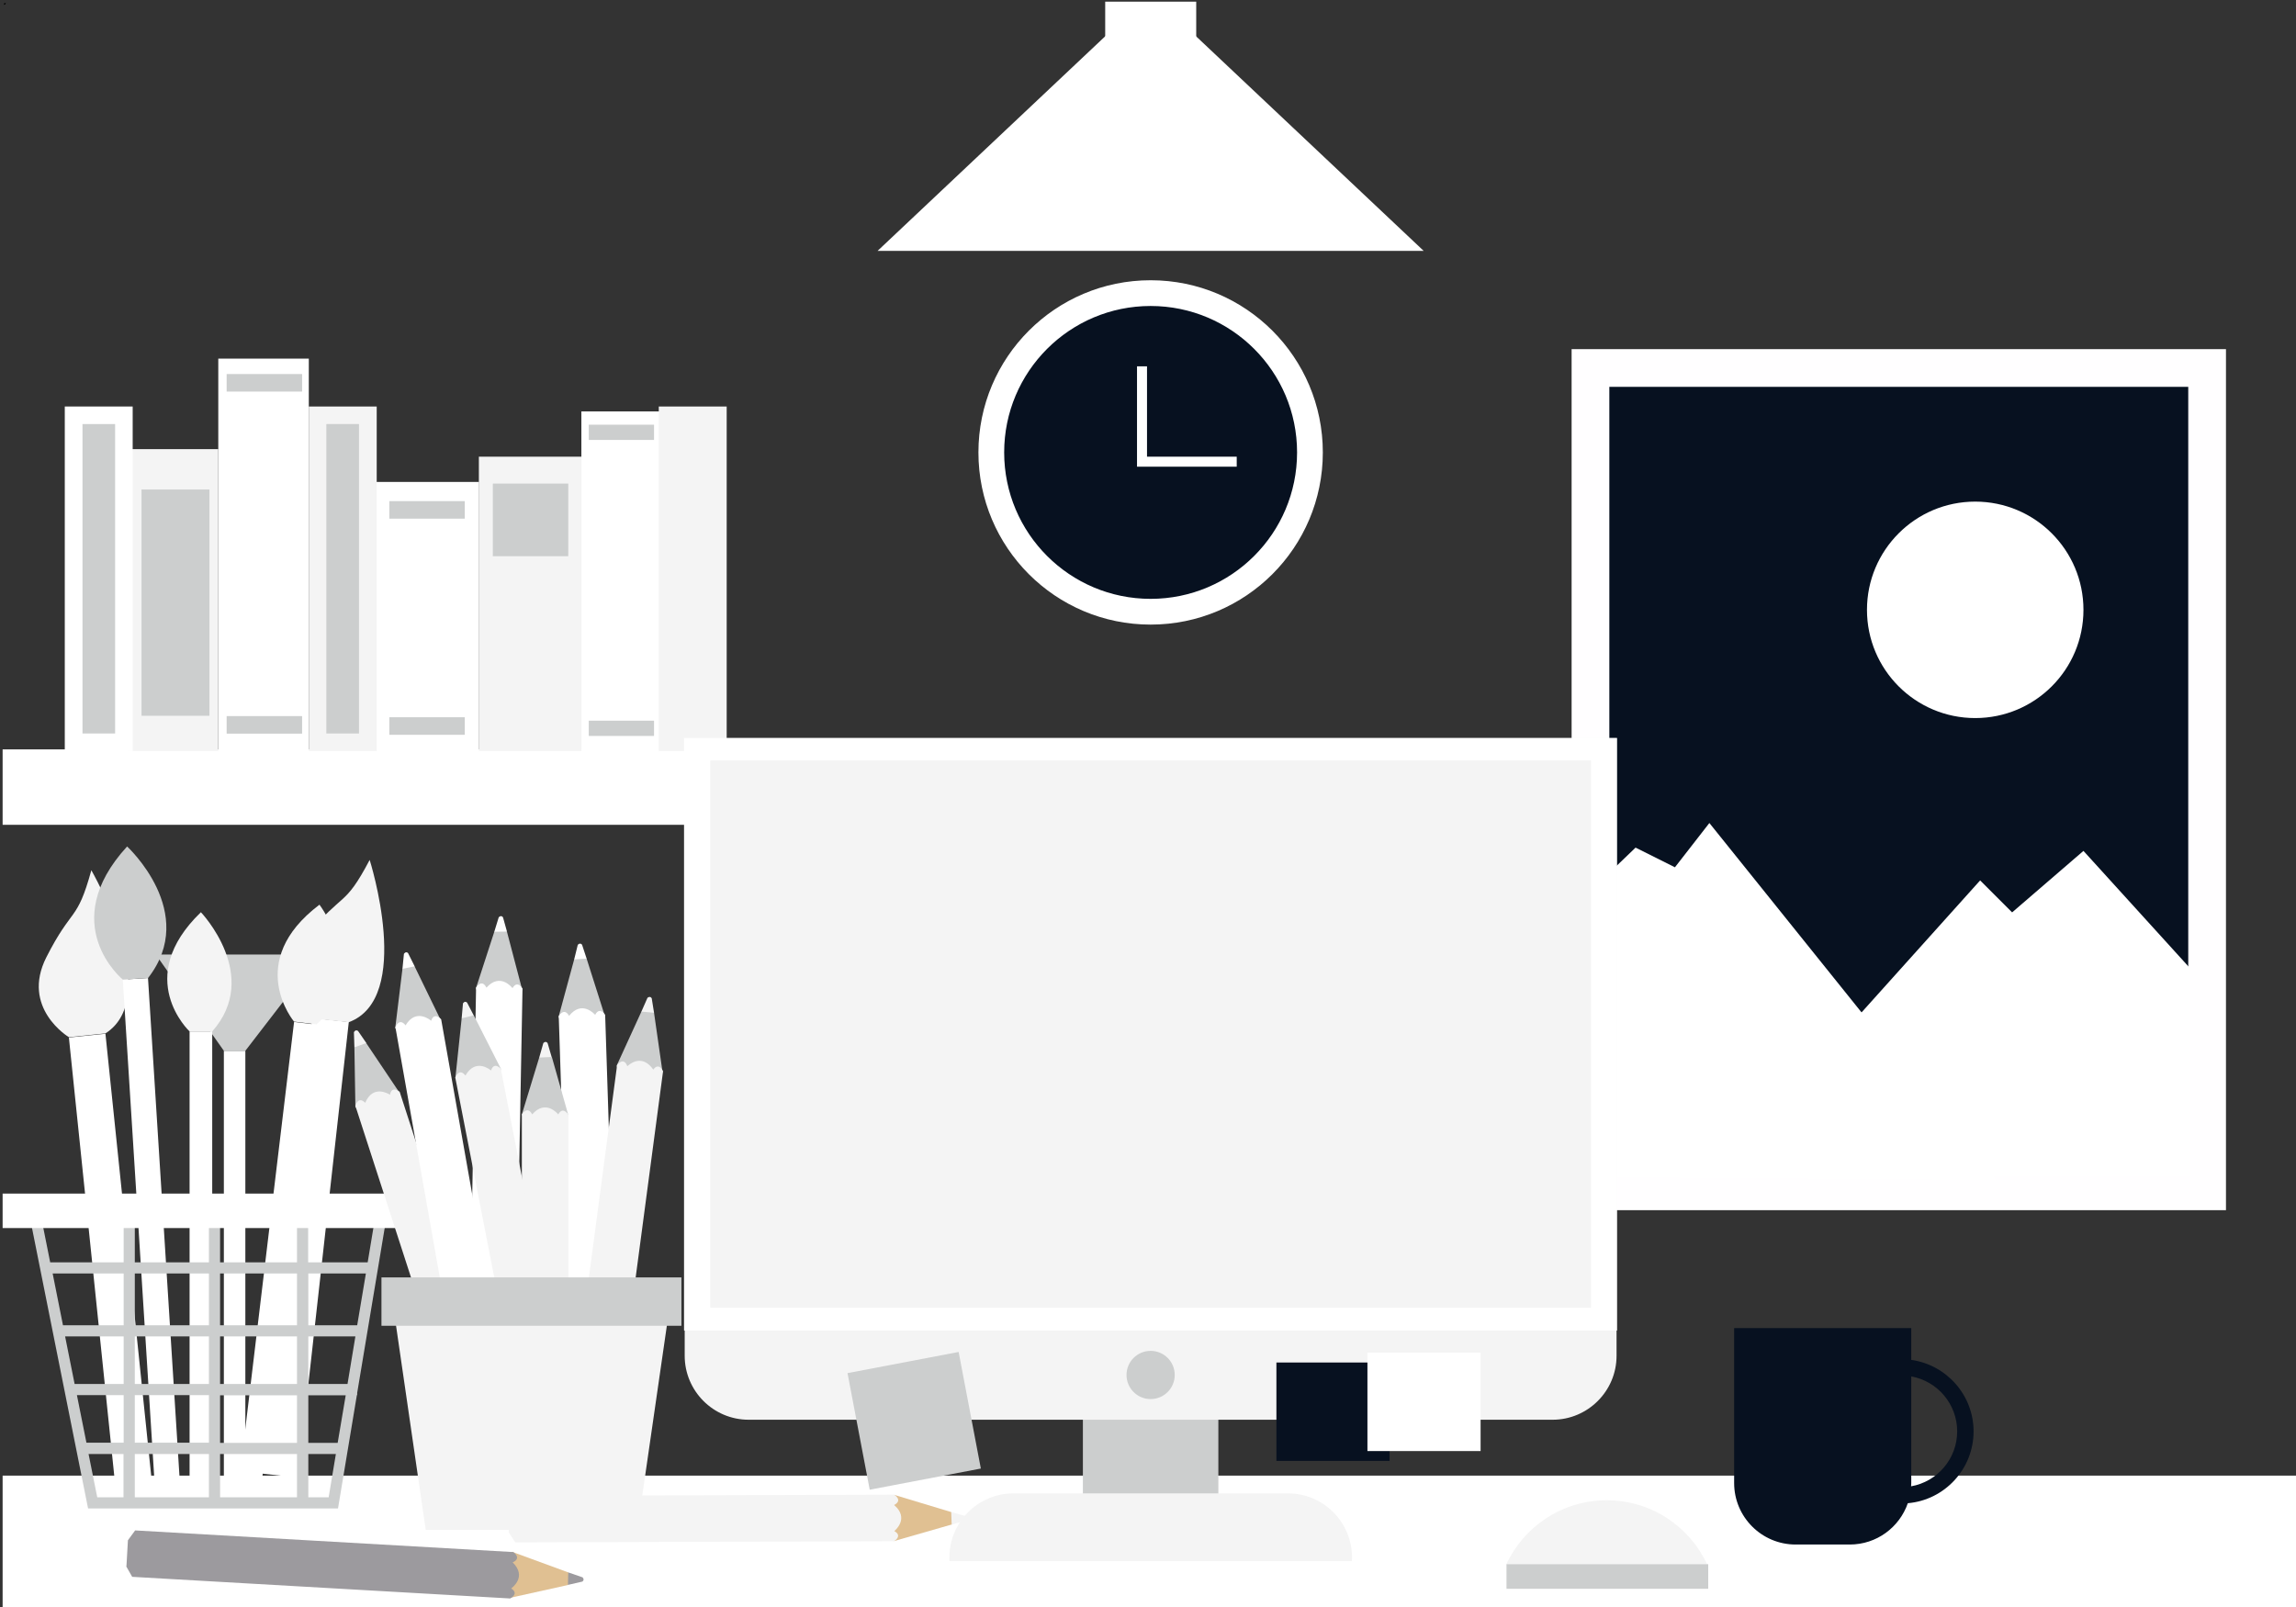 <?xml version="1.0" encoding="utf-8"?>
<!-- Generator: Adobe Illustrator 24.0.2, SVG Export Plug-In . SVG Version: 6.00 Build 0)  -->
<svg version="1.1" id="Layer_1" xmlns="http://www.w3.org/2000/svg" xmlns:xlink="http://www.w3.org/1999/xlink" x="0px" y="0px"
	 viewBox="0 0 1400 980" style="enable-background:new 0 0 1400 980;" xml:space="preserve">
<rect x="0" y="0" width="1400" height="980" fill="#333333" stroke="none"/>
<style type="text/css">
	.st0{fill:#071120;}
	.st1{clip-path:url(#SVGID_2_);}
	.st2{fill:#FFFFFF;}
	.st3{fill:#F4F4F4;}
	.st4{fill:#CCCECE;}
	.st5{clip-path:url(#SVGID_4_);}
	.st6{fill:#FFFEFF;}
	.st7{clip-path:url(#SVGID_6_);fill:#FFFFFF;}
	.st8{clip-path:url(#SVGID_8_);}
	.st9{clip-path:url(#SVGID_10_);fill:#CCCECE;}
	.st10{clip-path:url(#SVGID_12_);}
	.st11{clip-path:url(#SVGID_14_);fill:#071120;}
	.st12{clip-path:url(#SVGID_16_);fill:#FFFFFF;}
	.st13{clip-path:url(#SVGID_18_);fill:#CCCECE;}
	.st14{clip-path:url(#SVGID_20_);}
	.st15{clip-path:url(#SVGID_22_);fill:#071120;}
	.st16{clip-path:url(#SVGID_24_);}
	.st17{clip-path:url(#SVGID_26_);}
	.st18{clip-path:url(#SVGID_28_);}
	.st19{fill:#9C9A9E;}
	.st20{fill:#E0C092;}
	.st21{clip-path:url(#SVGID_30_);}
	.st22{clip-path:url(#SVGID_35_);}
	.st23{clip-path:url(#SVGID_40_);}
	.st24{clip-path:url(#SVGID_41_);}
	.st25{clip-path:url(#SVGID_42_);fill:url(#SVGID_43_);}
	.st26{display:none;}
	.st27{display:inline;}
	.st28{opacity:0.69;clip-path:url(#SVGID_45_);fill:url(#SVGID_46_);enable-background:new    ;}
</style>
<rect x="971.4" y="226.4" class="st0" width="377.4" height="504.4"/>
<circle class="st0" cx="701.6" cy="274.7" r="94.6"/>
<g>
	<g>
		<g>
			<defs>
				<rect id="SVGID_1_" x="1.6" y="1" width="1400" height="980"/>
			</defs>
			<clipPath id="SVGID_2_">
				<use xlink:href="#SVGID_1_"  style="overflow:visible;"/>
			</clipPath>
			<g class="st1">
				<rect x="-9.3" y="457" class="st2" width="501.5" height="46"/>
				<rect x="133.1" y="218.7" class="st2" width="55.2" height="239.3"/>
				<rect x="229.2" y="293.9" class="st2" width="62.9" height="164.1"/>
				<rect x="292" y="278.5" class="st3" width="62.9" height="179.5"/>
				<rect x="138.2" y="228.1" class="st4" width="46" height="10.7"/>
				<rect x="237.4" y="305.6" class="st4" width="46" height="10.7"/>
				<rect x="237.4" y="437.4" class="st4" width="46" height="10.7"/>
				<rect x="300.5" y="294.9" class="st4" width="46" height="44.3"/>
				<rect x="138.2" y="436.7" class="st4" width="46" height="10.7"/>
				<rect x="354.5" y="250.9" class="st2" width="47.8" height="207.1"/>
				<rect x="359" y="259" class="st4" width="39.8" height="9.3"/>
				<rect x="359" y="439.5" class="st4" width="39.8" height="9.3"/>
				<rect x="77.9" y="273.9" class="st3" width="55.2" height="184.1"/>
				<rect x="39.5" y="247.9" class="st2" width="41.4" height="210.1"/>
				<rect x="401.7" y="247.9" class="st3" width="41.4" height="210.1"/>
				<rect x="188.3" y="247.9" class="st3" width="41.4" height="210.1"/>
				<rect x="199" y="258.6" class="st4" width="19.9" height="188.7"/>
				<rect x="50.3" y="258.6" class="st4" width="19.9" height="188.7"/>
				<rect x="86.3" y="298.5" class="st4" width="41.4" height="138"/>
			</g>
		</g>
	</g>
	<g>
		<g>
			<defs>
				<rect id="SVGID_3_" x="1.6" y="1" width="1400" height="980"/>
			</defs>
			<clipPath id="SVGID_4_">
				<use xlink:href="#SVGID_3_"  style="overflow:visible;"/>
			</clipPath>
			<g class="st5">
				<path class="st6" d="M958.3,212.9V738h399V212.9H958.3z M1334.3,715h-353V235.9h353V715z"/>
				<polygon class="st2" points="1102.3,653.9 1207.4,536.9 1226.9,556.4 1270.4,518.9 1335.8,590.9 1335.8,717.6 1113,716.9 				
					"/>
				<circle class="st2" cx="1204.4" cy="371.9" r="66"/>
				<polygon class="st2" points="979.6,717.9 1217.2,719.6 1042.3,501.9 1021.3,528.9 997.3,516.9 982.1,531.5 				"/>
			</g>
		</g>
	</g>
	<g>
		<g>
			<defs>
				<rect id="SVGID_5_" x="1.6" y="1" width="1400" height="980"/>
			</defs>
			<clipPath id="SVGID_6_">
				<use xlink:href="#SVGID_5_"  style="overflow:visible;"/>
			</clipPath>
			<rect x="-22.8" y="899.9" class="st7" width="1491.1" height="174"/>
		</g>
	</g>
	<g>
		<g>
			<defs>
				<rect id="SVGID_7_" x="1.6" y="1" width="1400" height="980"/>
			</defs>
			<clipPath id="SVGID_8_">
				<use xlink:href="#SVGID_7_"  style="overflow:visible;"/>
			</clipPath>
			<g class="st8">
				<rect x="660.3" y="807.5" class="st4" width="82.6" height="137.6"/>
				<path class="st3" d="M946.7,865.8H456.5c-21.5,0-39-17.5-39-39V450.2h568.2v376.6C985.7,848.3,968.2,865.8,946.7,865.8z"/>
				<path class="st2" d="M417.1,450v361.4H986V450H417.1z M970.1,797.5h-537V463.7h537V797.5z"/>
				<path class="st3" d="M824.3,952H578.9v-2.2c0-21.6,17.5-39.1,39.1-39.1h167.3c21.6,0,39.1,17.5,39.1,39.1L824.3,952L824.3,952z"
					/>
			</g>
		</g>
	</g>
	<g>
		<g>
			<defs>
				<rect id="SVGID_9_" x="1.6" y="1" width="1400" height="980"/>
			</defs>
			<clipPath id="SVGID_10_">
				<use xlink:href="#SVGID_9_"  style="overflow:visible;"/>
			</clipPath>
			<circle class="st9" cx="701.6" cy="838.5" r="14.7"/>
		</g>
	</g>
	<g>
		<g>
			<defs>
				<rect id="SVGID_11_" x="1.6" y="1" width="1400" height="980"/>
			</defs>
			<clipPath id="SVGID_12_">
				<use xlink:href="#SVGID_11_"  style="overflow:visible;"/>
			</clipPath>
			<g class="st10">
				<path class="st2" d="M701.6,170.9c-58,0-105,47-105,105s47,105,105,105s105-47,105-105S759.6,170.9,701.6,170.9z M701.6,365.2
					c-49.3,0-89.3-40-89.3-89.3s40-89.3,89.3-89.3s89.3,40,89.3,89.3S750.9,365.2,701.6,365.2z"/>
				<g>
					<polygon class="st2" points="754.1,284.6 693.3,284.6 693.3,223.4 699.4,223.4 699.4,278.5 754.1,278.5 					"/>
				</g>
			</g>
		</g>
	</g>
	<g>
		<g>
			<defs>
				<rect id="SVGID_13_" x="1.6" y="1" width="1400" height="980"/>
			</defs>
			<clipPath id="SVGID_14_">
				<use xlink:href="#SVGID_13_"  style="overflow:visible;"/>
			</clipPath>
			<rect x="778.3" y="830.9" class="st11" width="69" height="60"/>
		</g>
	</g>
	<g>
		<g>
			<defs>
				<rect id="SVGID_15_" x="1.6" y="1" width="1400" height="980"/>
			</defs>
			<clipPath id="SVGID_16_">
				<use xlink:href="#SVGID_15_"  style="overflow:visible;"/>
			</clipPath>
			<rect x="833.8" y="824.9" class="st12" width="69" height="60"/>
		</g>
	</g>
	<g>
		<g>
			<defs>
				
					<rect id="SVGID_17_" x="-146.4" y="-25.7" transform="matrix(0.93 -0.367 0.367 0.93 -131.744 235.431)" width="1400" height="980"/>
			</defs>
			<clipPath id="SVGID_18_">
				<use xlink:href="#SVGID_17_"  style="overflow:visible;"/>
			</clipPath>
			
				<rect x="522.9" y="830.8" transform="matrix(0.982 -0.187 0.187 0.982 -152.067 119.311)" class="st13" width="69" height="72.4"/>
		</g>
	</g>
	<g>
		<g>
			<defs>
				<rect id="SVGID_19_" x="1.6" y="1" width="1400" height="980"/>
			</defs>
			<clipPath id="SVGID_20_">
				<use xlink:href="#SVGID_19_"  style="overflow:visible;"/>
			</clipPath>
			<g class="st14">
				<path class="st3" d="M1041,954.1c-10.7-23.1-34.1-39.2-61.3-39.2s-50.6,16.1-61.3,39.2H1041z"/>
				<rect x="918.6" y="953.9" class="st4" width="123" height="15"/>
			</g>
		</g>
	</g>
	<g>
		<g>
			<defs>
				<rect id="SVGID_21_" x="1.6" y="1" width="1400" height="980"/>
			</defs>
			<clipPath id="SVGID_22_">
				<use xlink:href="#SVGID_21_"  style="overflow:visible;"/>
			</clipPath>
			<path class="st15" d="M1203.4,872.9c0-22.2-16.6-40.6-38-43.6v-19.4h-108v94.5c0,20.7,16.8,37.5,37.5,37.5h33
				c16.4,0,30.3-10.5,35.4-25.2C1185.7,914.8,1203.4,895.9,1203.4,872.9z M1165.3,906.4c0-0.7,0.1-1.3,0.1-2v-65
				c15.9,2.8,28,16.8,28,33.5C1193.4,889.7,1181.2,903.6,1165.3,906.4z"/>
		</g>
	</g>
	<g>
		<g>
			<defs>
				<rect id="SVGID_23_" x="1.6" y="1" width="1400" height="980"/>
			</defs>
			<clipPath id="SVGID_24_">
				<use xlink:href="#SVGID_23_"  style="overflow:visible;"/>
			</clipPath>
			<g class="st16">
				<g>
					
						<rect x="56.4" y="630.6" transform="matrix(0.995 -0.103 0.103 0.995 -79.063 11.075)" class="st2" width="22.4" height="279.5"/>
					<path class="st3" d="M42,632.5c0,0-29.5-17.7-13.7-48.8s18.6-21,27.4-53c0,0,44.3,76.7,8.6,99.5L42,632.5z"/>
				</g>
				<g>
					
						<rect x="46.2" y="750" transform="matrix(0.111 -0.994 0.994 0.111 -591.235 861.278)" class="st2" width="279.5" height="22.4"/>
					<path class="st3" d="M190.3,621c0,0-25.1-23.6-3-50.6s22.6-16.5,38.1-46c0,0,26.9,84.4-12.8,99L190.3,621z"/>
				</g>
				<g>
					
						<rect x="84.7" y="596.6" transform="matrix(0.998 -6.304758e-02 6.304758e-02 0.998 -47.272 7.323)" class="st2" width="15.4" height="312.2"/>
					<path class="st4" d="M74.9,597.4c0,0-41-33.6,2.6-81.2c0,0,43.9,40.3,12.8,80.2L74.9,597.4z"/>
				</g>
				<g>
					<rect x="136.5" y="640.8" class="st2" width="13.1" height="274.2"/>
					<polygon class="st4" points="136.5,640.8 95,582.1 194.8,582.1 149.6,640.8 					"/>
				</g>
				<g>
					<rect x="115.6" y="629" class="st2" width="13.8" height="285.9"/>
					<path class="st3" d="M115.6,629c0,0-34.8-32.5,6.9-72.7c0,0,37,38.7,6.9,72.7H115.6z"/>
				</g>
				<g>
					
						<rect x="26.1" y="759" transform="matrix(0.119 -0.993 0.993 0.119 -611.502 842.717)" class="st2" width="285.9" height="13.8"/>
					<path class="st3" d="M179.3,623c0,0-30.7-36.4,15.5-71.3c0,0,32.2,42.8-1.8,73L179.3,623z"/>
				</g>
			</g>
		</g>
	</g>
	<g>
		<g>
			<defs>
				<rect id="SVGID_25_" x="1.6" y="1" width="1400" height="980"/>
			</defs>
			<clipPath id="SVGID_26_">
				<use xlink:href="#SVGID_25_"  style="overflow:visible;"/>
			</clipPath>
			<g class="st17">
				<path class="st4" d="M247.2,746.3v-17.9H9.2v17.9H19l34.7,173.6h152.4l11.5-69.1h0.2v-1.4L235,746.3H247.2L247.2,746.3z
					 M46.9,850.8h28.5v29H52.7L46.9,850.8z M127.4,746.3v23.5H82.2v-23.5H127.4z M127.4,776.6v31.6H82.2v-31.6H127.4z M127.4,815v29
					H82.2v-29H127.4z M75.4,808.2h-37l-6.3-31.6h43.3V808.2z M75.4,815v29H45.5l-5.8-29H75.4z M82.2,850.8h45.2v29H82.2V850.8z
					 M127.4,886.7v26.4H82.2v-26.4H127.4z M134.2,886.7h46.9v26.4h-46.9L134.2,886.7L134.2,886.7z M134.2,879.9v-29h46.9v29H134.2z
					 M134.2,844v-29h46.9v29H134.2z M188,815h28.7l-4.8,29H188V815z M188,808.2v-31.6h35.1l-5.3,31.6H188z M181.1,808.2h-46.9v-31.6
					h46.9V808.2z M134.2,769.8v-23.5h46.9v23.5H134.2z M75.4,746.3v23.5H30.6l-4.7-23.5H75.4z M54,886.7h21.3v26.4h-16L54,886.7z
					 M188,913.1v-26.4h16.8l-4.4,26.4H188z M205.9,879.9H188v-29h22.8L205.9,879.9z M224.2,769.8h-36.3v-23.5h40.2L224.2,769.8z"/>
				<rect x="1.6" y="727.9" class="st2" width="257.7" height="21"/>
			</g>
		</g>
	</g>
	<g>
		<g>
			<defs>
				<rect id="SVGID_27_" x="1.6" y="1" width="1400" height="980"/>
			</defs>
			<clipPath id="SVGID_28_">
				<use xlink:href="#SVGID_27_"  style="overflow:visible;"/>
			</clipPath>
			<g class="st18">
				<g>
					<path class="st3" d="M216.1,638.7l-0.3-9.2c0,0,0.8-1.9,2.5-0.8l5.1,7.4l-0.9,8.1L216.1,638.7z"/>
					<polygon class="st4" points="216.7,675 216.1,638.7 223.3,636.1 243.7,666.5 241.4,686.8 225.7,686 					"/>
					<path class="st3" d="M237.8,667.6c-0.7-0.4-10.3-6.5-15.1,4.9c-4.5-4.4-6,1.9-6,1.9L287.9,894l7.2,1.9l15-4.9
						c0,0.1,0.1,0.2,0.1,0.2l4.7-5.8l-71.2-219.6C243.7,665.9,238.9,661.7,237.8,667.6z"/>
				</g>
				<g>
					<path class="st2" d="M350.1,585.1l2.2-8.9c0,0,1.3-1.6,2.6-0.1l2.8,8.5l-3.1,7.6L350.1,585.1z"/>
					<polygon class="st4" points="340.6,620.1 350.1,585.1 357.7,584.6 368.8,619.5 361,638.4 346.1,633.2 					"/>
					<path class="st2" d="M362.9,618.9c-0.5-0.6-8.1-9.1-15.9,0.6c-3.1-5.5-6.3,0.2-6.3,0.2l7.5,230.8l6.4,3.8l15.8-0.5
						c0,0.1,0,0.2,0,0.2l6.1-4.2L369,619C369.1,618.9,365.6,613.5,362.9,618.9z"/>
				</g>
				<g>
					<path class="st2" d="M301.4,568.2l2.7-8.8c0,0,1.4-1.6,2.6,0l2.4,8.6l-3.5,7.4L301.4,568.2z"/>
					<polygon class="st4" points="290.2,602.7 301.4,568.2 309.1,568.1 318.4,603.5 309.6,622 295,616.1 					"/>
					<path class="st2" d="M312.5,602.6c-0.5-0.6-7.6-9.5-15.9-0.3c-2.8-5.7-6.3-0.1-6.3-0.1L286,833l6.2,4.1l15.8,0.3
						c0,0.1,0,0.2,0,0.2l6.3-3.9l4.3-230.8C318.7,602.9,315.5,597.4,312.5,602.6z"/>
				</g>
				<g>
					<path class="st3" d="M391.1,616.9l3.7-8.4c0,0,1.6-1.4,2.6,0.3l1.4,8.8l-4.3,6.9L391.1,616.9z"/>
					<polygon class="st4" points="376,649.9 391.1,616.9 398.8,617.6 404,653.9 393.2,671.2 379.3,663.7 					"/>
					<path class="st3" d="M398.3,652.3c-0.4-0.7-6.5-10.3-15.8-2.1c-2.2-6-6.2-0.8-6.2-0.8l-30.4,228.9l5.7,4.8l15.6,2.1
						c0,0.1,0,0.2,0,0.2l6.7-3.2l30.4-228.9C404.3,653.3,401.8,647.5,398.3,652.3z"/>
				</g>
				<g>
					<path class="st19" d="M346.5,958.9l8.7,3c0,0,1.5,1.4-0.1,2.6l-8.7,2l-7.2-3.8L346.5,958.9z"/>
					<polygon class="st20" points="312.4,946.4 346.5,958.9 346.3,966.6 310.6,974.5 292.4,965 298.9,950.7 					"/>
					<path class="st19" d="M311.7,968.7c0.6-0.5,9.8-7.2,0.9-15.9c5.8-2.6,0.4-6.3,0.4-6.3L82.4,933.3l-4.4,6l-0.9,15.8
						c-0.1,0-0.2,0-0.2,0l3.7,6.5l230.5,13.2C311.1,974.8,316.8,971.9,311.7,968.7z"/>
				</g>
				<g>
					<path class="st2" d="M245.4,590.8l0.9-9.1c0,0,1.1-1.8,2.5-0.5l4,8l-2,7.9L245.4,590.8z"/>
					<polygon class="st4" points="241,626.9 245.4,590.8 252.8,589.3 268.8,622.2 263.8,642 248.3,639.1 					"/>
					<path class="st2" d="M262.9,622.5c-0.6-0.5-9.3-7.8-15.6,2.8c-3.9-5-6.2,1.1-6.2,1.1l40.3,227.3l6.9,2.9l15.5-2.8
						c0,0.1,0,0.2,0,0.2l5.5-5.1L269,621.6C269,621.6,264.8,616.8,262.9,622.5z"/>
				</g>
				<g>
					<path class="st3" d="M328.8,644.9l2.5-8.8c0,0,1.4-1.6,2.6,0l2.5,8.6l-3.4,7.5L328.8,644.9z"/>
					<polygon class="st4" points="318.2,679.6 328.8,644.9 336.5,644.6 346.5,679.9 338,698.5 323.3,692.9 					"/>
					<path class="st3" d="M340.4,679.6c-0.5-0.6-7.8-9.3-15.9,0c-2.9-5.6-6.3,0-6.3,0v230.9l6.3,4h15.8c0,0.1,0,0.2,0,0.2l6.3-4
						V679.8C346.5,679.8,343.3,674.3,340.4,679.6z"/>
				</g>
				<g>
					<path class="st3" d="M281.5,621l0.8-9.1c0,0,1-1.8,2.5-0.5l4.1,7.9l-1.9,8L281.5,621z"/>
					<polygon class="st4" points="277.7,657.1 281.5,621 288.9,619.2 305.5,651.9 300.8,671.8 285.3,669.1 					"/>
					<path class="st3" d="M299.4,652.8c-0.6-0.5-9.4-7.7-15.6,3.1c-3.9-5-6.2,1.2-6.2,1.2l44.2,226.6l6.9,2.8l15.5-3
						c0,0.1,0,0.2,0,0.2l5.4-5.2l-44.2-226.6C305.5,651.8,301.3,647.1,299.4,652.8z"/>
				</g>
				<polygon class="st3" points="388.6,933 259.6,933 239,791.3 409.1,791.3 				"/>
				<rect x="232.6" y="779" class="st4" width="182.9" height="29.5"/>
				<g>
					<path class="st3" d="M580,922.1l8.8,2.5c0,0,1.6,1.4,0,2.6l-8.5,2.6l-7.5-3.3L580,922.1z"/>
					<polygon class="st20" points="545.2,911.6 580,922.1 580.3,929.7 545.1,939.8 526.4,931.4 532,916.7 					"/>
					<path class="st3" d="M545.3,933.7c0.6-0.5,9.3-7.8-0.1-15.9c5.6-2.9,0-6.3,0-6.3l-230.9,0.7l-4,6.3v15.8c-0.1,0-0.2,0-0.2,0
						l4.1,6.3l230.9-0.7C545.2,939.9,550.6,936.6,545.3,933.7z"/>
				</g>
			</g>
		</g>
	</g>
	<g>
		<g>
			<defs>
				<rect id="SVGID_29_" x="1.6" y="1" width="1400" height="980"/>
			</defs>
			<clipPath id="SVGID_30_">
				<use xlink:href="#SVGID_29_"  style="overflow:visible;"/>
			</clipPath>
			<g class="st21">
				<rect x="673.9" y="-11.9" class="st2" width="55.5" height="45"/>
				<polygon class="st2" points="868.1,153 535.1,153 675.1,21 728.1,21 				"/>
			</g>
		</g>
	</g>
	<g>
		<g>
			<g>
				<defs>
					<rect id="SVGID_31_" x="1.6" y="1" width="1400" height="980"/>
				</defs>
				<clipPath id="SVGID_32_">
					<use xlink:href="#SVGID_31_"  style="overflow:visible;"/>
				</clipPath>
			</g>
			<g>
				<defs>
					<rect id="SVGID_33_" x="1.6" y="1" width="1400" height="980"/>
				</defs>
				<defs>
					<polygon id="SVGID_34_" points="2.6,2 3.6,2 2.6,3 					"/>
				</defs>
				<clipPath id="SVGID_35_">
					<use xlink:href="#SVGID_33_"  style="overflow:visible;"/>
				</clipPath>
				<clipPath id="SVGID_36_" class="st22">
					<use xlink:href="#SVGID_34_"  style="overflow:visible;"/>
				</clipPath>
			</g>
			<g>
				<defs>
					<rect id="SVGID_37_" x="1.6" y="1" width="1400" height="980"/>
				</defs>
				<defs>
					<polygon id="SVGID_38_" points="2.6,2 3.6,2 2.6,3 					"/>
				</defs>
				<defs>
					<polygon id="SVGID_39_" points="0.6,0 -0.4,0 0.6,-1 					"/>
				</defs>
				<clipPath id="SVGID_40_">
					<use xlink:href="#SVGID_37_"  style="overflow:visible;"/>
				</clipPath>
				<clipPath id="SVGID_41_" class="st23">
					<use xlink:href="#SVGID_38_"  style="overflow:visible;"/>
				</clipPath>
				<clipPath id="SVGID_42_" class="st24">
					<use xlink:href="#SVGID_39_"  style="overflow:visible;"/>
				</clipPath>
				
					<linearGradient id="SVGID_43_" gradientUnits="userSpaceOnUse" x1="688.3" y1="-66.398" x2="688.3" y2="358.417" gradientTransform="matrix(1 0 0 1 0 130)">
					<stop  offset="0" style="stop-color:#FFFFFF"/>
					<stop  offset="1" style="stop-color:#000000"/>
				</linearGradient>
				<polygon class="st25" points="94.2,686 535.1,153 868.1,153 1282.4,683.9 				"/>
			</g>
		</g>
	</g>
	<g class="st26">
		<g class="st27">
			<defs>
				<rect id="SVGID_44_" x="1.6" y="1" width="1400" height="980"/>
			</defs>
			<clipPath id="SVGID_45_">
				<use xlink:href="#SVGID_44_"  style="overflow:visible;"/>
			</clipPath>
			
				<linearGradient id="SVGID_46_" gradientUnits="userSpaceOnUse" x1="688.3" y1="-66.398" x2="688.3" y2="358.417" gradientTransform="matrix(1 0 0 1 0 130)">
				<stop  offset="0" style="stop-color:#FFF8A6"/>
				<stop  offset="1" style="stop-color:#F4F4F4;stop-opacity:0"/>
			</linearGradient>
			<polygon class="st28" points="94.2,686 535.1,153 868.1,153 1282.4,683.9 			"/>
		</g>
	</g>
</g>
</svg>
